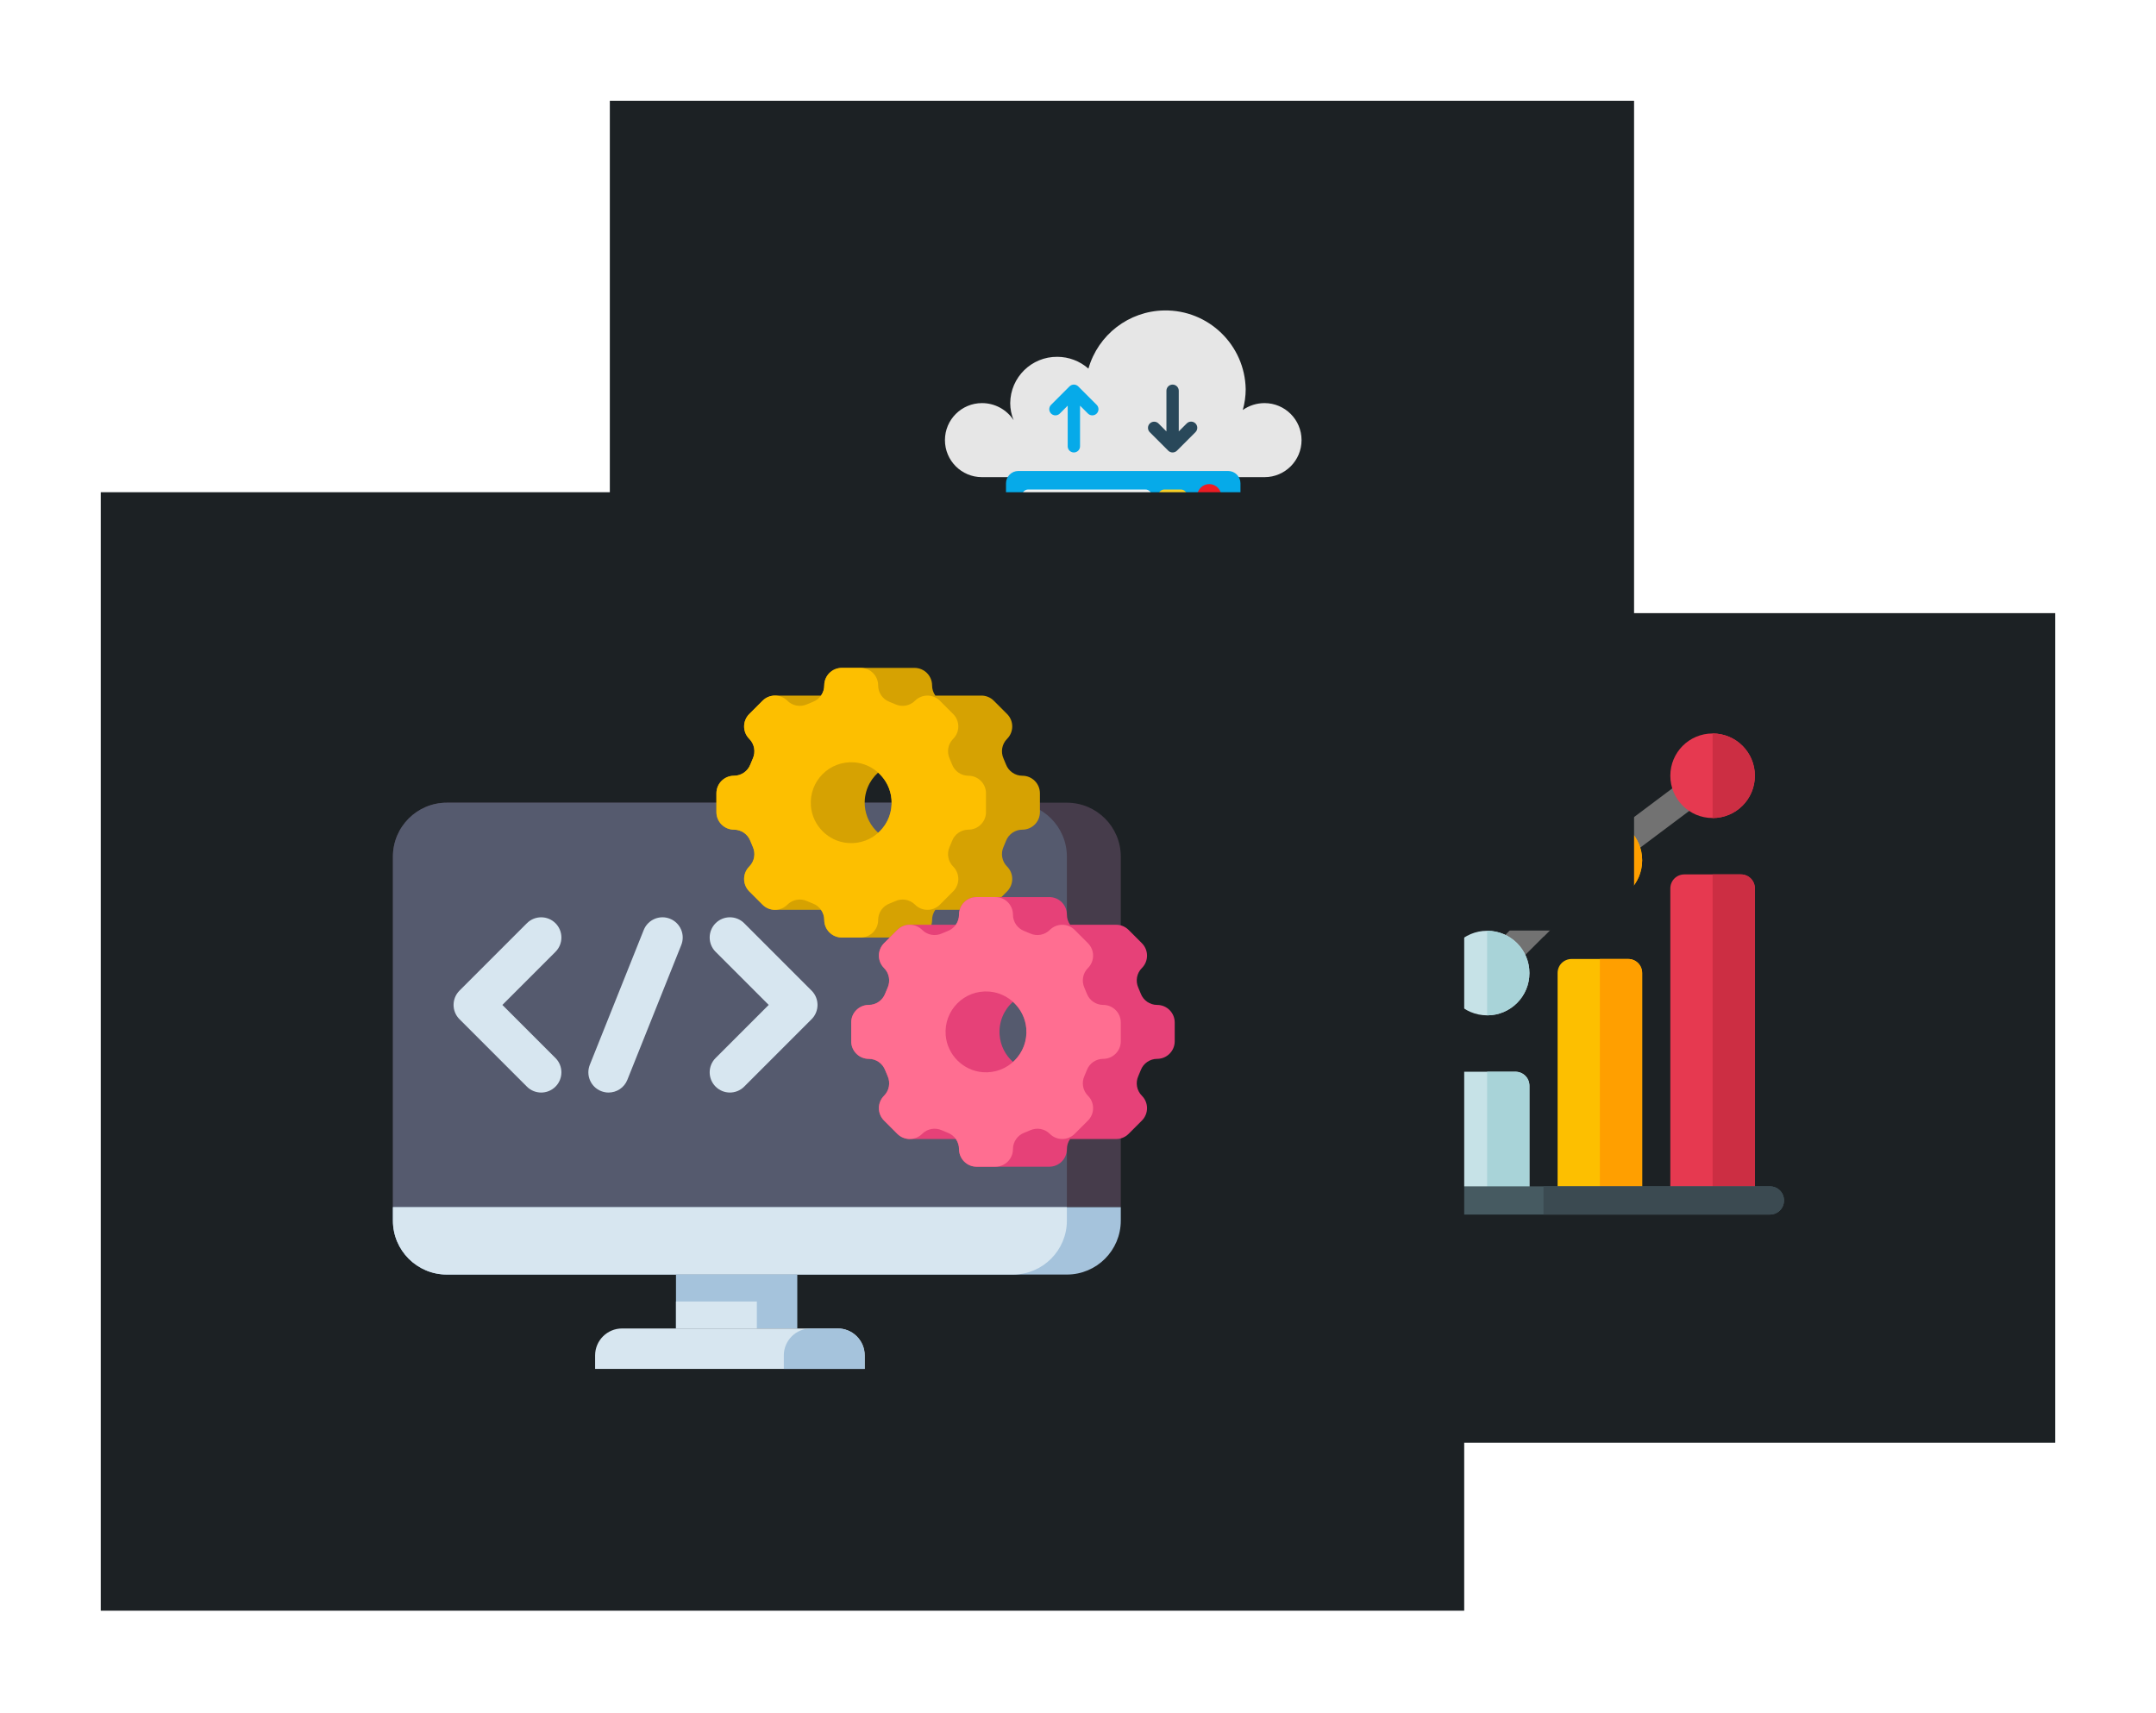 <svg width="642" height="510" viewBox="0 0 642 510" fill="none" xmlns="http://www.w3.org/2000/svg">
<g filter="url(#filter0_d)">
<rect x="307" y="178.548" width="305" height="247" fill="#1C2124"/>
</g>
<path d="M473.463 265.033L451.727 286.769C450.887 287.524 449.797 287.944 448.789 287.944C447.699 287.944 446.607 287.524 445.768 286.769C444.173 285.091 444.173 282.405 445.768 280.81L467.504 259.074C469.099 257.48 471.784 257.48 473.464 259.074C475.057 260.753 475.057 263.439 473.463 265.033Z" fill="#727272"/>
<path d="M473.462 265.033L459.615 278.88V266.963L467.504 259.074C469.098 257.48 471.784 257.48 473.462 259.074C475.057 260.753 475.057 263.439 473.462 265.033Z" fill="#727272"/>
<path d="M435.319 290.149C434.688 290.149 434.049 290.006 433.446 289.707L414.892 280.429C412.818 279.392 411.978 276.872 413.015 274.799C414.056 272.729 416.576 271.885 418.646 272.922L437.2 282.199C439.274 283.236 440.114 285.756 439.077 287.829C438.339 289.301 436.86 290.149 435.319 290.149Z" fill="#97A1A5"/>
<path d="M483.116 255.297C481.838 255.297 480.58 254.72 479.756 253.617C478.363 251.765 478.74 249.134 480.596 247.745L500.741 232.641C502.589 231.248 505.216 231.616 506.614 233.48C508.007 235.332 507.63 237.964 505.773 239.353L485.628 254.457C484.874 255.023 483.994 255.297 483.116 255.297Z" fill="#727272"/>
<path d="M409.261 260.333C402.294 260.333 396.672 265.955 396.672 272.922C396.672 279.887 402.294 285.51 409.261 285.51C416.227 285.51 421.849 279.887 421.849 272.922C421.849 265.955 416.227 260.333 409.261 260.333Z" fill="#D3D3D3"/>
<path d="M442.83 277.118C435.864 277.118 430.242 282.74 430.242 289.707C430.242 296.672 435.864 302.295 442.83 302.295C449.797 302.295 455.419 296.672 455.419 289.707C455.419 282.74 449.797 277.118 442.83 277.118Z" fill="#C6E2E7"/>
<path d="M476.4 243.548C469.434 243.548 463.811 249.171 463.811 256.137C463.811 263.102 469.434 268.726 476.4 268.726C483.366 268.726 488.988 263.102 488.988 256.137C488.988 249.171 483.366 243.548 476.4 243.548Z" fill="#FDBF00"/>
<path d="M509.969 218.371C503.003 218.371 497.381 223.994 497.381 230.96C497.381 237.925 503.003 243.548 509.969 243.548C516.936 243.548 522.558 237.925 522.558 230.96C522.558 223.994 516.936 218.371 509.969 218.371Z" fill="#E63950"/>
<path d="M522.558 264.529V355.558H497.381V264.529C497.381 262.179 499.226 260.333 501.577 260.333H518.362C520.712 260.333 522.558 262.179 522.558 264.529Z" fill="#E63950"/>
<path d="M488.988 289.706V355.558H463.811V289.706C463.811 287.356 465.657 285.51 468.007 285.51H484.792C487.143 285.51 488.988 287.356 488.988 289.706Z" fill="#FDBF00"/>
<path d="M455.419 323.276V355.559H430.242V323.276C430.242 320.926 432.087 319.08 434.438 319.08H451.223C453.573 319.08 455.419 320.926 455.419 323.276Z" fill="#C6E2E7"/>
<path d="M421.849 306.492V355.559H396.672V306.492C396.672 304.141 398.518 302.295 400.868 302.295H417.653C420.004 302.295 421.849 304.141 421.849 306.492Z" fill="#D3D3D3"/>
<path d="M509.969 243.548V218.371C516.936 218.371 522.558 223.994 522.558 230.96C522.558 237.925 516.936 243.548 509.969 243.548Z" fill="#CC2E43"/>
<path d="M522.558 264.529V355.558H509.969V260.333H518.362C520.712 260.333 522.558 262.179 522.558 264.529Z" fill="#CC2E43"/>
<path d="M476.4 268.726V243.548C483.366 243.548 488.988 249.171 488.988 256.137C488.988 263.102 483.366 268.726 476.4 268.726Z" fill="#FF9F00"/>
<path d="M488.988 289.706V355.558H476.4V285.51H484.792C487.143 285.51 488.988 287.356 488.988 289.706Z" fill="#FF9F00"/>
<path d="M442.83 302.295V277.118C449.797 277.118 455.419 282.74 455.419 289.707C455.419 296.672 449.797 302.295 442.83 302.295Z" fill="#A8D3D8"/>
<path d="M455.419 323.276V355.559H442.83V319.08H451.223C453.573 319.08 455.419 320.926 455.419 323.276Z" fill="#A8D3D8"/>
<path d="M409.261 285.51V260.333C416.227 260.333 421.849 265.955 421.849 272.922C421.849 279.887 416.227 285.51 409.261 285.51Z" fill="#A0A9AD"/>
<path d="M421.849 306.492V355.559H409.261V302.295H417.653C420.004 302.295 421.849 304.141 421.849 306.492Z" fill="#A0A9AD"/>
<path d="M531.23 357.405C531.23 359.755 529.384 361.601 527.034 361.601H392.196C389.846 361.601 388 359.755 388 357.405C388 355.055 389.846 353.209 392.196 353.209H527.034C529.384 353.209 531.23 355.055 531.23 357.405Z" fill="#465A61"/>
<path d="M531.23 357.405C531.23 359.755 529.384 361.601 527.034 361.601H459.615V353.209H527.034C529.384 353.209 531.23 355.055 531.23 357.405Z" fill="#3B4A51"/>
<g filter="url(#filter1_d)">
<rect x="181.594" y="26" width="304.988" height="247.048" fill="#1C2124"/>
</g>
<path d="M376.544 142.063C382.633 142.063 387.568 137.128 387.568 131.039C387.568 124.95 382.633 120.015 376.544 120.015C374.227 120.015 371.966 120.73 370.07 122.062C370.637 120.05 370.928 117.971 370.935 115.881C370.704 102.697 359.83 92.197 346.646 92.428C336.141 92.612 326.99 99.642 324.106 109.746C321.546 107.489 318.252 106.241 314.839 106.235C307.161 106.169 300.884 112.338 300.816 120.015C300.822 121.761 301.167 123.49 301.832 125.104C299.752 121.922 296.204 120.007 292.403 120.015C286.314 120.015 281.379 124.95 281.379 131.039C281.379 137.128 286.314 142.063 292.403 142.063" fill="#E6E6E6"/>
<path d="M303.234 162.274H365.704C367.733 162.274 369.378 163.919 369.378 165.949V173.298C369.378 175.328 367.733 176.973 365.704 176.973H303.234C301.204 176.973 299.559 175.328 299.559 173.298V165.949C299.559 163.919 301.204 162.274 303.234 162.274Z" fill="#3B6882"/>
<path d="M360.651 173.184C358.685 173.172 357.1 171.568 357.112 169.601C357.125 167.635 358.729 166.05 360.695 166.062C362.653 166.074 364.234 167.665 364.234 169.623C364.225 171.595 362.622 173.187 360.651 173.184ZM360.651 169.509L360.559 169.623C360.559 169.678 360.596 169.739 360.651 169.739V169.509Z" fill="#ED1C24"/>
<path d="M341.451 171.461H306.541C305.527 171.461 304.704 170.638 304.704 169.623C304.704 168.609 305.527 167.786 306.541 167.786H341.451C342.466 167.786 343.288 168.609 343.288 169.623C343.288 170.638 342.466 171.461 341.451 171.461Z" fill="#F2F2F2"/>
<path d="M352.796 171.461H347.909C346.894 171.461 346.072 170.638 346.072 169.623C346.072 168.609 346.894 167.786 347.909 167.786H352.796C353.811 167.786 354.634 168.609 354.634 169.623C354.634 170.638 353.811 171.461 352.796 171.461Z" fill="#F8CF26"/>
<path d="M303.234 184.322H365.704C367.733 184.322 369.378 185.967 369.378 187.997V195.346C369.378 197.376 367.733 199.021 365.704 199.021H303.234C301.204 199.021 299.559 197.376 299.559 195.346V187.997C299.559 185.967 301.204 184.322 303.234 184.322Z" fill="#06AAE9"/>
<path d="M360.651 195.232C358.685 195.22 357.1 193.616 357.112 191.65C357.125 189.683 358.729 188.099 360.695 188.111C362.653 188.123 364.234 189.714 364.234 191.671C364.225 193.643 362.622 195.235 360.651 195.232ZM360.651 191.558L360.559 191.672C360.559 191.727 360.596 191.787 360.651 191.787V191.558Z" fill="#ED1C24"/>
<path d="M341.451 193.509H306.541C305.527 193.509 304.704 192.686 304.704 191.671C304.704 190.657 305.527 189.834 306.541 189.834H341.451C342.466 189.834 343.288 190.657 343.288 191.671C343.288 192.686 342.466 193.509 341.451 193.509Z" fill="#F2F2F2"/>
<path d="M352.796 193.509H347.909C346.894 193.509 346.072 192.686 346.072 191.671C346.072 190.657 346.894 189.834 347.909 189.834H352.796C353.811 189.834 354.634 190.657 354.634 191.671C354.634 192.686 353.811 193.509 352.796 193.509Z" fill="#F8CF26"/>
<path d="M303.234 140.226H365.704C367.733 140.226 369.378 141.871 369.378 143.901V151.25C369.378 153.28 367.733 154.925 365.704 154.925H303.234C301.204 154.925 299.559 153.28 299.559 151.25V143.901C299.559 141.871 301.204 140.226 303.234 140.226Z" fill="#06AAE9"/>
<path d="M360.091 151.25C358.355 151.249 356.867 150.007 356.556 148.299C356.389 147.371 356.602 146.414 357.148 145.644C358.294 144.025 360.536 143.642 362.155 144.789C362.922 145.332 363.446 146.154 363.613 147.079C363.782 148.008 363.569 148.966 363.022 149.736C362.474 150.52 361.633 151.05 360.69 151.206C360.492 151.237 360.292 151.252 360.091 151.25ZM360.08 147.575L359.997 147.72C359.997 147.759 360.007 147.798 360.089 147.805L360.08 147.575Z" fill="#ED1C24"/>
<path d="M341.083 149.412H306.174C305.159 149.412 304.336 148.59 304.336 147.575C304.336 146.56 305.159 145.738 306.174 145.738H341.083C342.098 145.738 342.921 146.56 342.921 147.575C342.921 148.59 342.098 149.412 341.083 149.412Z" fill="#F2F2F2"/>
<path d="M351.622 149.412H346.735C345.72 149.412 344.898 148.59 344.898 147.575C344.898 146.56 345.72 145.738 346.735 145.738H351.622C352.637 145.738 353.46 146.56 353.46 147.575C353.46 148.59 352.637 149.412 351.622 149.412Z" fill="#F8CF26"/>
<path d="M326.582 120.553L321.069 115.041C320.352 114.323 319.189 114.323 318.471 115.041L312.959 120.553C312.255 121.283 312.275 122.446 313.005 123.151C313.717 123.838 314.845 123.838 315.557 123.151L317.933 120.775V132.876C317.933 133.89 318.756 134.713 319.77 134.713C320.785 134.713 321.608 133.89 321.608 132.876V120.775L323.984 123.151C324.713 123.856 325.877 123.835 326.582 123.105C327.269 122.393 327.269 121.265 326.582 120.553Z" fill="#06AAE9"/>
<path d="M355.979 126.065C355.262 125.348 354.098 125.348 353.381 126.065L351.005 128.441V116.34C351.005 115.325 350.183 114.503 349.168 114.503C348.153 114.503 347.331 115.325 347.331 116.34V128.441L344.955 126.065C344.225 125.36 343.062 125.38 342.357 126.11C341.669 126.822 341.669 127.951 342.357 128.663L347.869 134.175C348.586 134.892 349.749 134.892 350.467 134.175L355.979 128.663C356.696 127.946 356.696 126.783 355.979 126.065Z" fill="#29485A"/>
<g filter="url(#filter2_d)">
<rect x="30" y="142.548" width="406" height="333" fill="#1C2124"/>
</g>
<path d="M333.743 359.397H117V255.04C117 246.173 124.188 238.985 133.055 238.985H317.688C326.555 238.985 333.743 246.173 333.743 255.04V359.397Z" fill="#463C4B"/>
<path d="M317.688 359.397H117V255.04C117 246.173 124.188 238.985 133.055 238.985H301.633C310.5 238.985 317.688 246.173 317.688 255.04V359.397Z" fill="#555A6E"/>
<path d="M133.055 379.466H317.688C326.554 379.466 333.743 372.278 333.743 363.411V359.397H117V363.411C117 372.278 124.188 379.466 133.055 379.466Z" fill="#A5C3DC"/>
<path d="M301.633 379.466H133.055C124.188 379.466 117 372.278 117 363.411V359.397H317.688V363.411C317.688 372.278 310.499 379.466 301.633 379.466Z" fill="#D7E6F0"/>
<path d="M201.289 379.467H237.413V395.522H201.289V379.467Z" fill="#A5C3DC"/>
<path d="M201.289 387.493H225.371V395.521H201.289V387.493Z" fill="#D7E6F0"/>
<path d="M257.481 407.562H177.206V403.549C177.206 399.115 180.8 395.521 185.234 395.521H249.454C253.887 395.521 257.481 399.115 257.481 403.549V407.562Z" fill="#D7E6F0"/>
<path d="M257.481 407.562H233.399V403.549C233.399 399.115 236.993 395.521 241.426 395.521H249.454C253.888 395.521 257.481 399.115 257.481 403.549V407.562Z" fill="#A5C3DC"/>
<path d="M161.151 325.283C159.61 325.283 158.069 324.695 156.894 323.519L136.825 303.45C134.474 301.099 134.474 297.287 136.825 294.936L156.894 274.867C159.245 272.516 163.058 272.516 165.409 274.867C167.76 277.218 167.76 281.03 165.409 283.381L149.597 299.193L165.409 315.005C167.76 317.356 167.76 321.168 165.409 323.519C164.233 324.695 162.692 325.283 161.151 325.283Z" fill="#D7E6F0"/>
<path d="M217.344 325.28C215.803 325.28 214.262 324.692 213.087 323.516C210.735 321.165 210.735 317.353 213.087 315.002L228.898 299.19L213.086 283.379C210.735 281.027 210.735 277.216 213.086 274.864C215.437 272.513 219.25 272.513 221.601 274.864L241.67 294.933C244.021 297.284 244.021 301.096 241.67 303.448L221.601 323.516C220.426 324.692 218.885 325.28 217.344 325.28Z" fill="#D7E6F0"/>
<path d="M181.218 325.282C180.474 325.282 179.718 325.143 178.984 324.85C175.897 323.615 174.395 320.111 175.63 317.024L191.685 276.886C192.92 273.8 196.423 272.297 199.511 273.532C202.599 274.767 204.1 278.271 202.865 281.358L186.81 321.496C185.869 323.85 183.608 325.282 181.218 325.282Z" fill="#D7E6F0"/>
<path d="M304.434 230.957C302.264 230.957 300.324 229.615 299.551 227.587C299.325 226.995 299.083 226.411 298.824 225.836C297.928 223.85 298.343 221.519 299.884 219.979L299.886 219.977C301.928 217.935 301.928 214.624 299.886 212.582L295.928 208.624C294.907 207.603 293.569 207.093 292.231 207.093H278.516C277.904 206.229 277.553 205.183 277.553 204.076C277.553 201.188 275.212 198.847 272.324 198.847H250.672C247.784 198.847 245.443 201.188 245.443 204.076C245.443 205.183 245.092 206.23 244.48 207.093H230.765C229.427 207.093 228.089 207.603 227.068 208.624L223.11 212.582C221.068 214.624 221.068 217.935 223.11 219.977L223.112 219.979C224.653 221.519 225.068 223.85 224.172 225.836C223.913 226.411 223.671 226.995 223.445 227.587C222.672 229.615 220.732 230.957 218.562 230.957C215.674 230.957 213.333 233.298 213.333 236.186V241.784C213.333 244.672 215.674 247.013 218.562 247.013C220.732 247.013 222.672 248.355 223.445 250.383C223.671 250.975 223.913 251.559 224.172 252.134C225.068 254.12 224.653 256.451 223.112 257.991L223.11 257.993C221.068 260.035 221.068 263.346 223.11 265.388L227.068 269.346C228.089 270.367 229.427 270.877 230.765 270.877H244.48C245.092 271.74 245.443 272.786 245.443 273.894C245.443 276.782 247.784 279.123 250.671 279.123H272.324C275.211 279.123 277.552 276.782 277.552 273.894C277.552 272.786 277.903 271.74 278.515 270.877H292.23C293.568 270.877 294.906 270.367 295.927 269.346L299.885 265.388C301.927 263.346 301.927 260.035 299.885 257.993L299.883 257.991C298.342 256.451 297.927 254.12 298.823 252.134C299.082 251.559 299.324 250.975 299.55 250.383C300.323 248.355 302.263 247.013 304.433 247.013C307.321 247.013 309.662 244.672 309.662 241.784V236.186C309.663 233.298 307.322 230.957 304.434 230.957ZM257.523 239.962C257.212 236.015 258.805 232.429 261.482 230.024C263.723 232.032 265.225 234.855 265.473 238.007C265.784 241.954 264.191 245.54 261.514 247.945C259.272 245.937 257.771 243.115 257.523 239.962Z" fill="#D6A202"/>
<path d="M293.605 241.783V236.186C293.605 233.298 291.264 230.957 288.376 230.957C286.206 230.957 284.266 229.614 283.493 227.586C283.267 226.994 283.025 226.411 282.766 225.836C281.87 223.849 282.285 221.519 283.826 219.978L283.828 219.976C285.87 217.934 285.87 214.624 283.828 212.582L279.87 208.624C277.828 206.582 274.517 206.582 272.475 208.624L272.473 208.626C270.933 210.166 268.603 210.581 266.616 209.686C266.042 209.427 265.458 209.184 264.866 208.958C262.838 208.186 261.495 206.246 261.495 204.075C261.495 201.188 259.154 198.847 256.266 198.847H250.669C247.781 198.847 245.44 201.188 245.44 204.076C245.44 206.247 244.098 208.187 242.07 208.959C241.478 209.185 240.894 209.427 240.319 209.687C238.333 210.582 236.002 210.167 234.462 208.627L234.46 208.625C232.418 206.583 229.108 206.583 227.066 208.625L223.108 212.583C221.066 214.625 221.066 217.935 223.108 219.977L223.11 219.979C224.65 221.52 225.065 223.85 224.17 225.837C223.911 226.411 223.668 226.995 223.442 227.587C222.67 229.615 220.73 230.958 218.559 230.958C215.671 230.958 213.33 233.299 213.33 236.187V241.784C213.33 244.672 215.671 247.013 218.559 247.013C220.73 247.013 222.67 248.356 223.442 250.384C223.668 250.976 223.911 251.559 224.17 252.134C225.065 254.121 224.65 256.451 223.11 257.992L223.108 257.994C221.066 260.036 221.066 263.346 223.108 265.388L227.066 269.346C229.108 271.388 232.418 271.388 234.46 269.346L234.462 269.344C236.003 267.803 238.333 267.389 240.319 268.284C240.894 268.543 241.478 268.786 242.07 269.012C244.098 269.784 245.44 271.724 245.44 273.895C245.44 276.783 247.781 279.124 250.669 279.124H256.267C259.155 279.124 261.496 276.783 261.496 273.895C261.496 271.724 262.838 269.784 264.866 269.012C265.458 268.786 266.042 268.543 266.617 268.284C268.603 267.389 270.934 267.803 272.474 269.344L272.476 269.346C274.518 271.388 277.828 271.388 279.87 269.346L283.828 265.388C285.87 263.346 285.87 260.036 283.828 257.994L283.826 257.992C282.285 256.451 281.871 254.121 282.766 252.134C283.025 251.56 283.268 250.976 283.494 250.384C284.266 248.356 286.206 247.013 288.377 247.013C291.264 247.012 293.605 244.671 293.605 241.783ZM265.47 238.007C266.055 245.427 259.91 251.572 252.491 250.987C246.654 250.527 241.926 245.799 241.465 239.962C240.88 232.543 247.025 226.397 254.445 226.982C260.282 227.442 265.01 232.171 265.47 238.007Z" fill="#FDBF00"/>
<path d="M344.572 299.192C342.401 299.192 340.461 297.85 339.688 295.822C339.463 295.23 339.22 294.646 338.961 294.071C338.065 292.085 338.48 289.754 340.021 288.214L340.023 288.212C342.065 286.17 342.065 282.859 340.023 280.817L336.065 276.859C335.044 275.838 333.706 275.328 332.368 275.328H318.653C318.042 274.465 317.691 273.418 317.691 272.311C317.691 269.423 315.35 267.082 312.462 267.082H290.809C287.922 267.082 285.581 269.423 285.581 272.311C285.581 273.418 285.23 274.465 284.618 275.328H270.904C269.566 275.328 268.228 275.838 267.207 276.859L263.249 280.817C261.207 282.859 261.207 286.17 263.249 288.212L263.251 288.214C264.791 289.754 265.206 292.085 264.311 294.071C264.051 294.646 263.809 295.23 263.583 295.822C262.81 297.85 260.87 299.192 258.7 299.192C255.813 299.192 253.472 301.533 253.472 304.421V310.019C253.472 312.907 255.813 315.248 258.7 315.248C260.87 315.248 262.81 316.59 263.583 318.618C263.809 319.21 264.051 319.794 264.311 320.369C265.206 322.355 264.791 324.686 263.251 326.226L263.249 326.228C261.207 328.27 261.207 331.581 263.249 333.623L267.207 337.581C268.228 338.602 269.566 339.112 270.904 339.112H284.618C285.23 339.975 285.581 341.022 285.581 342.129C285.581 345.017 287.922 347.358 290.809 347.358H312.462C315.35 347.358 317.691 345.017 317.691 342.129C317.691 341.022 318.042 339.975 318.653 339.112H332.368C333.706 339.112 335.044 338.602 336.065 337.581L340.023 333.623C342.065 331.581 342.065 328.27 340.023 326.228L340.021 326.226C338.48 324.686 338.065 322.355 338.961 320.369C339.22 319.794 339.463 319.21 339.688 318.618C340.462 316.59 342.401 315.248 344.572 315.248C347.459 315.248 349.8 312.907 349.8 310.019V304.421C349.8 301.533 347.459 299.192 344.572 299.192ZM297.66 308.197C297.349 304.25 298.942 300.664 301.619 298.26C303.861 300.267 305.362 303.09 305.61 306.242C305.921 310.189 304.328 313.775 301.651 316.18C299.409 314.172 297.909 311.35 297.66 308.197Z" fill="#E64178"/>
<path d="M333.742 310.017V304.42C333.742 301.532 331.401 299.191 328.514 299.191C326.343 299.191 324.403 297.848 323.63 295.82C323.405 295.228 323.162 294.645 322.903 294.07C322.007 292.083 322.422 289.753 323.963 288.212L323.965 288.21C326.007 286.168 326.007 282.858 323.965 280.816L320.007 276.858C317.965 274.816 314.655 274.816 312.613 276.858L312.611 276.86C311.07 278.4 308.74 278.815 306.753 277.92C306.179 277.661 305.595 277.418 305.003 277.192C302.975 276.42 301.632 274.479 301.632 272.309C301.632 269.421 299.291 267.08 296.404 267.08H290.806C287.918 267.08 285.577 269.421 285.577 272.309C285.577 274.479 284.234 276.42 282.206 277.192C281.614 277.418 281.031 277.66 280.456 277.92C278.47 278.815 276.139 278.4 274.599 276.86L274.597 276.858C272.555 274.816 269.244 274.816 267.202 276.858L263.244 280.816C261.202 282.858 261.202 286.168 263.244 288.21L263.246 288.212C264.787 289.753 265.202 292.083 264.307 294.07C264.048 294.644 263.805 295.228 263.579 295.82C262.806 297.848 260.866 299.191 258.696 299.191C255.808 299.191 253.467 301.532 253.467 304.42V310.017C253.467 312.905 255.808 315.246 258.696 315.246C260.866 315.246 262.806 316.589 263.579 318.617C263.805 319.209 264.047 319.792 264.307 320.367C265.202 322.353 264.787 324.684 263.246 326.225L263.244 326.227C261.202 328.269 261.202 331.579 263.244 333.621L267.202 337.579C269.244 339.621 272.555 339.621 274.597 337.579L274.599 337.577C276.14 336.036 278.47 335.621 280.456 336.517C281.03 336.776 281.614 337.019 282.206 337.244C284.234 338.017 285.577 339.957 285.577 342.128C285.577 345.016 287.918 347.357 290.806 347.357H296.404C299.291 347.357 301.632 345.016 301.632 342.128C301.632 339.957 302.975 338.017 305.003 337.244C305.595 337.019 306.179 336.776 306.753 336.517C308.74 335.621 311.07 336.037 312.611 337.577L312.613 337.579C314.655 339.621 317.965 339.621 320.007 337.579L323.965 333.621C326.007 331.579 326.007 328.269 323.965 326.227L323.963 326.225C322.422 324.684 322.007 322.353 322.903 320.367C323.162 319.793 323.405 319.209 323.63 318.617C324.403 316.589 326.343 315.246 328.514 315.246C331.401 315.246 333.742 312.905 333.742 310.017ZM305.608 306.241C306.193 313.661 300.048 319.806 292.628 319.221C286.792 318.761 282.063 314.032 281.602 308.196C281.017 300.777 287.162 294.631 294.582 295.216C300.419 295.676 305.147 300.405 305.608 306.241Z" fill="#FF6E91"/>
<defs>
<filter id="filter0_d" x="277" y="152.548" width="365" height="307" filterUnits="userSpaceOnUse" color-interpolation-filters="sRGB">
<feFlood flood-opacity="0" result="BackgroundImageFix"/>
<feColorMatrix in="SourceAlpha" type="matrix" values="0 0 0 0 0 0 0 0 0 0 0 0 0 0 0 0 0 0 127 0"/>
<feOffset dy="4"/>
<feGaussianBlur stdDeviation="15"/>
<feColorMatrix type="matrix" values="0 0 0 0 0 0 0 0 0 0 0 0 0 0 0 0 0 0 0.5 0"/>
<feBlend mode="normal" in2="BackgroundImageFix" result="effect1_dropShadow"/>
<feBlend mode="normal" in="SourceGraphic" in2="effect1_dropShadow" result="shape"/>
</filter>
<filter id="filter1_d" x="151.594" y="0" width="364.988" height="307.048" filterUnits="userSpaceOnUse" color-interpolation-filters="sRGB">
<feFlood flood-opacity="0" result="BackgroundImageFix"/>
<feColorMatrix in="SourceAlpha" type="matrix" values="0 0 0 0 0 0 0 0 0 0 0 0 0 0 0 0 0 0 127 0"/>
<feOffset dy="4"/>
<feGaussianBlur stdDeviation="15"/>
<feColorMatrix type="matrix" values="0 0 0 0 0 0 0 0 0 0 0 0 0 0 0 0 0 0 0.5 0"/>
<feBlend mode="normal" in2="BackgroundImageFix" result="effect1_dropShadow"/>
<feBlend mode="normal" in="SourceGraphic" in2="effect1_dropShadow" result="shape"/>
</filter>
<filter id="filter2_d" x="0" y="116.548" width="466" height="393" filterUnits="userSpaceOnUse" color-interpolation-filters="sRGB">
<feFlood flood-opacity="0" result="BackgroundImageFix"/>
<feColorMatrix in="SourceAlpha" type="matrix" values="0 0 0 0 0 0 0 0 0 0 0 0 0 0 0 0 0 0 127 0"/>
<feOffset dy="4"/>
<feGaussianBlur stdDeviation="15"/>
<feColorMatrix type="matrix" values="0 0 0 0 0 0 0 0 0 0 0 0 0 0 0 0 0 0 0.5 0"/>
<feBlend mode="normal" in2="BackgroundImageFix" result="effect1_dropShadow"/>
<feBlend mode="normal" in="SourceGraphic" in2="effect1_dropShadow" result="shape"/>
</filter>
</defs>
</svg>
